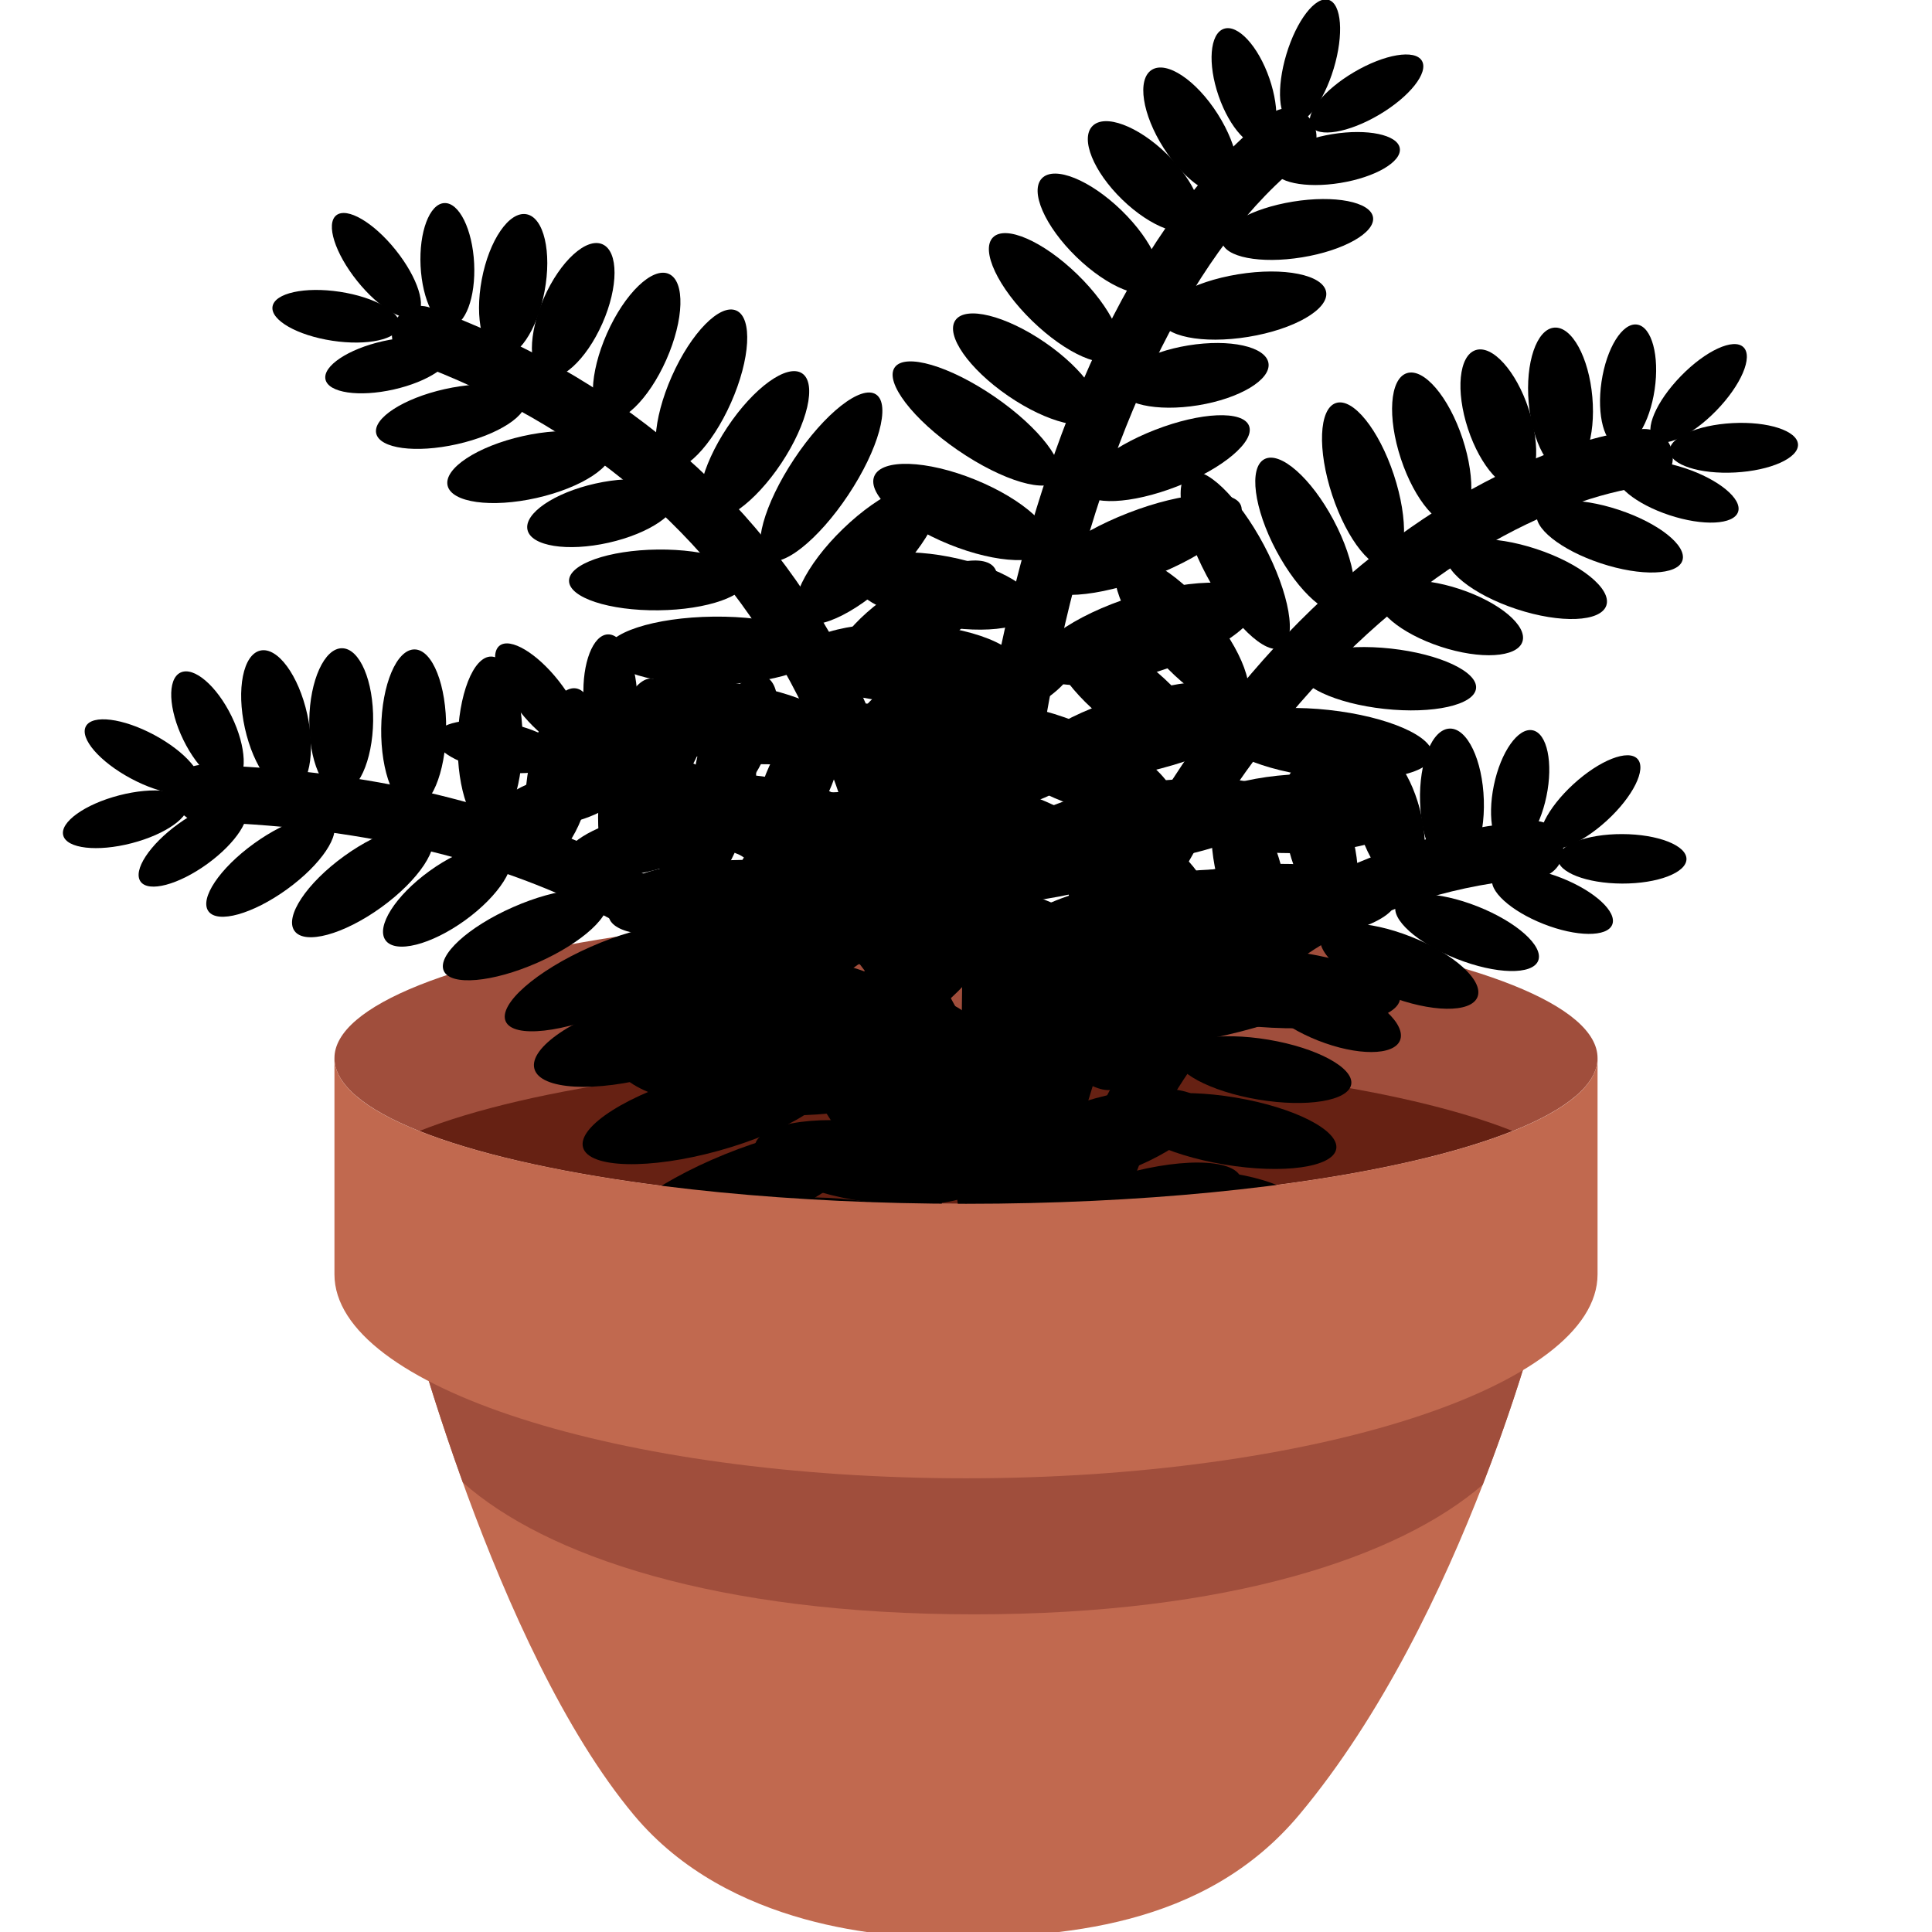 <svg xmlns="http://www.w3.org/2000/svg" viewBox="0 0 36 36">
	<marker id="dot" viewBox="0 0 10 10" refX="5" refY="5" markerWidth="1" markerHeight="1">
		<circle cx="5" cy="5" r="1" fill="white" stroke="black" stroke-width="0.3"/>
	</marker>
	<!-- 
branch-a:
stem=900, right=900, left=900
branch-b:
stem=900, left=700/900, right=700
branch-c:
stem=700, right=700, left=500
branch-d:
stem=700, left=500, right=700
branch-e:
stem=500, left=300/100, right=300
branch-f:
stem=300, right=300, left=100


todo: restore any lost `s` commands in paths

-->
	
	
	
	<style>
		:root {
		--green100: rgb(198, 229, 179);
		--green300: rgb(166, 211, 136);
		--green500: rgb(119, 178,  85);
		--green700: rgb( 92, 145,  59);
		--green900: rgb( 62, 114,  29);
		fill: currentColor;
		}
		
		.branch-a {
		color: rgb( 62, 114,  29);
		}
		
		.branch-b {
		color: rgb( 62, 114,  29);
		}
		.branch-b .right {
		color: rgb( 92, 145,  59);
		}
		
		.branch-c {
		color: rgb( 92, 145,  59);
		}
		.branch-c .left {
		color: rgb(119, 178,  85);
		}
		
		.branch-d {
		color: rgb( 92, 145,  59);
		}
		.branch-d .left {
		color: rgb(119, 178,  85);
		}
		
		.branch-e {
		color: rgb(119, 178,  85);
		}
		.branch-e .left {
		color: rgb(198, 229, 179);
		}
		.branch-e .right {
		color: rgb(166, 211, 136);
		}
		
		.branch-f {
		color: rgb(166, 211, 136);
		}
		.branch-f .left {
		color: rgb(198, 229, 179);
		}
		
		.brown100 {fill: rgb(193, 105,  79)}
		.brown500 {fill: rgb(160,  78,  60)}
		.brown900 {fill: rgb(102,  33,  19)}
		
		* {

		}
		
		
		.test, .test * {
		fill:red !important;
		}
		.pot {
		}
	</style>
	<path class="pot brown100" d=" M 17.094 24.242 H 7.56 s 1.653 6.469 4.254 9.581 c 1.771 2.118 4.75 2.282 5.81 2.282 2.118 0 4.818 -.174 6.589 -2.294 3.087 -3.691 4.534 -9.569 4.534 -9.569 H 17.094 z "/>
	<g class="brown500">
		<!-- shadow below outer rim -->
		<path class="pot" d="M 27.628 27.666 C 28.086 26.486 28.399 25.482 28.575 24.871 C 28.476 24.654 28.328 24.444 28.143 24.242 L 8.164 24.242 C 7.979 24.444 7.831 24.653 7.732 24.870 C 7.906 25.478 8.211 26.478 8.624 27.623 C 10.159 28.987 13.347 30.081 18.153 30.081 C 22.907 30.081 26.075 29.009 27.628 27.666 Z"/>
		<!-- inner rim of pot -->
		<ellipse class="pot" cx="18" cy="19.716" rx="11.768" ry="2.716"/>
	</g>
	
	<!-- dirt -->
	<path class="pot brown900" d="M7.819 21.073c2.036.811 5.828 1.358 10.181 1.358s8.145-.547 10.181-1.358c-2.036-.811-5.828-1.358-10.181-1.358s-8.145.548-10.181 1.358z"/>
	
	<!-- BRANCH-A -->
	<g class="branch-a">
		<path class="stem" d="M 18.733 23.524 C 18.474 23.524 18.248 23.335 18.208 23.072 C 17.134 15.990 19.113 5.647 23.673 2.128 C 23.904 1.949 24.239 1.991 24.420 2.224 C 24.600 2.457 24.557 2.791 24.324 2.971 C 20.179 6.169 18.233 16.137 19.260 22.912 C 19.305 23.203 19.105 23.474 18.814 23.518 C 18.786 23.522 18.759 23.524 18.733 23.524 Z"/>
		<g class="right">
			<circle transform="matrix(2.579,-0.392 0.111,0.727 21.325,15.328)" r="1"/>
			<circle transform="matrix(2.787,-0.423 0.111,0.727 21.627,17.035)" r="1"/>
			<ellipse transform="rotate(-8.632 21.821 18.732)" cx="21.824" cy="18.734" rx="3.083" ry=".735"/>
			<circle transform="matrix(2.344,-0.616 0.187,0.711 21.439,13.61)" r="1"/>
			<circle transform="matrix(2.079,-0.648 0.22,0.702 21.352,11.812)" r="1"/>
			<circle transform="matrix(1.873,-0.729 0.23,0.589 21.25,10.148)" r="1"/>
			<circle transform="matrix(1.547,-0.602 0.205,0.527 21.727,8.537)" r="1"/>
			<circle transform="matrix(1.402,-0.228 0.091,0.558 22.234,6.994)" r="1"/>
			<circle transform="matrix(1.546,-0.252 0.095,0.583 23.165,5.694)" r="1"/>
			<circle transform="matrix(1.407,-0.229 0.085,0.519 24.177,4.276)" r="1"/>
			<circle transform="matrix(1.182,-0.192 0.074,0.455 24.901,2.954)" r="1"/>
			<circle transform="matrix(1.032,-0.609 0.234,0.397 25.463,1.742)" r="1"/>
		</g>
		<g class="left">
			<circle transform="matrix(0.345,-1.147 0.441,0.133 24.411,1.144)" r="1"/>
			<circle transform="matrix(2.609,0 0,0.735 15.879,15.491)" r="1"/>
			<circle transform="matrix(2.596,0.249 -0.07,0.732 15.53,17.198)" r="1"/>
			<circle transform="matrix(2.881,0.277 -0.07,0.732 15.278,18.879)" r="1"/>
			<circle transform="matrix(2.298,0.192 -0.061,0.733 16.335,13.86)" r="1"/>
			<circle transform="matrix(2.098,0.093 -0.033,0.735 16.913,12.357)" r="1"/>
			<circle transform="matrix(1.735,0.335 -0.123,0.638 17.56,11.012)" r="1"/>
			<circle transform="matrix(1.637,0.665 -0.244,0.602 17.927,9.54)" r="1"/>
			<circle transform="matrix(1.52,1.044 -0.343,0.498 18.191,7.891)" r="1"/>
			<circle transform="matrix(1.325,0.91 -0.343,0.498 19.127,6.878)" r="1"/>
			<circle transform="matrix(1.153,1.121 -0.421,0.433 19.654,5.546)" r="1"/>
			<circle transform="matrix(1.062,1.032 -0.421,0.433 20.477,4.354)" r="1"/>
			<circle transform="matrix(0.968,0.941 -0.414,0.426 21.323,3.291)" r="1"/>
			<ellipse transform="rotate(-32.542 22.187 2.44)" cx="22.186" cy="2.439" rx=".595" ry="1.349"/>
			<circle transform="matrix(0.376,1.087 -0.473,0.164 23.18,1.624)" r="1"/>
		</g>
	</g>
	
	<!-- BRANCH B -->
	<g class="branch-b">
		<path class="stem" d="M 16.885 23.630 C 16.607 23.589 16.407 23.337 16.432 23.054 C 17.185 14.881 14.067 9.084 7.651 6.733 C 7.375 6.633 7.234 6.327 7.335 6.051 C 7.435 5.775 7.739 5.630 8.018 5.734 C 14.930 8.266 18.295 14.452 17.493 23.152 C 17.466 23.444 17.207 23.660 16.915 23.633 C 16.904 23.633 16.895 23.632 16.885 23.630 Z"/>
		<g class="left">
			<circle transform="matrix(-2.608,-0.049 -0.013,0.736 14.056,16.761)" r="1"/>
			<circle transform="matrix(-2.608,-0.048 -0.014,0.735 14.054,18.52)" r="1"/>
			<path class="bigleaf" d="M17.077 20.098 c -.008 .406, -1.181 .713, -2.622 .687 c -1.44 -.027, -2.912 -.478, -2.904 -.884 c .008 -.406, 1.491 -.613, 2.932 -.586 s 2.601 .378 2.594 .783 z "/>
			<circle transform="matrix(-2.402,-0.324 -0.098,0.729 14.097,15.194)" r="1"/>
			<circle transform="matrix(-2.158,-0.29 -0.098,0.729 13.597,13.457)" r="1"/>
			<circle transform="matrix(-2.009,0.022 0.007,0.632 13.305,12.122)" r="1"/>
			<circle transform="matrix(-1.659,0.018 0.006,0.566 12.262,10.806)" r="1"/>
			<circle transform="matrix(-1.386,0.311 0.124,0.551 11.215,9.562)" r="1"/>
			<circle transform="matrix(-1.528,0.344 0.13,0.576 9.868,8.703)" r="1"/>
			<circle transform="matrix(-1.39,0.312 0.115,0.513 8.4,7.764)" r="1"/>
			<circle transform="matrix(-1.169,0.263 0.101,0.45 7.234,6.808)" r="1"/>
			<circle transform="matrix(-1.184,-0.18 -0.07,0.456 6.262,5.893)" r="1"/>
		</g>
		<g class="right">
			<circle transform="matrix(-0.748,-0.935 -0.36,0.287 7.014,4.947)" r="1"/>
			<circle transform="matrix(-2.575,0.415 0.117,0.726 19.367,16.024)" r="1"/>
			<path class="bigleaf" d="M 22.826 16.888 C 22.891 17.289 21.348 18.087 19.925 18.317 C 18.503 18.546 17.297 18.407 17.232 18.006 C 17.167 17.605 18.268 17.094 19.690 16.865 C 21.114 16.636 22.761 16.487 22.826 16.888 Z"/>
			<path class="bigleaf" d="M 23.379 18.567 C 23.444 18.968 21.502 19.868 20.080 20.097 C 18.658 20.326 17.452 20.187 17.388 19.786 C 17.323 19.385 18.424 18.874 19.846 18.645 C 21.268 18.416 23.314 18.166 23.379 18.567 Z"/>
			<circle transform="matrix(-2.195,0.705 0.225,0.7 18.599,14.403)" r="1"/>
			<circle transform="matrix(-1.999,0.642 0.225,0.7 17.996,12.925)" r="1"/>
			<circle transform="matrix(-1.485,0.958 0.352,0.546 17.051,11.547)" r="1"/>
			<circle transform="matrix(-1.272,1.228 0.452,0.468 16.163,10.319)" r="1"/>
			<circle transform="matrix(-1.021,1.536 0.504,0.335 15.303,8.886)" r="1"/>
			<circle transform="matrix(-0.89,1.339 0.503,0.335 14.056,8.296)" r="1"/>
			<circle transform="matrix(-0.651,1.47 0.552,0.245 13.07,7.257)" r="1"/>
			<circle transform="matrix(-0.6,1.354 0.553,0.245 11.863,6.458)" r="1"/>
			<circle transform="matrix(-0.546,1.234 0.543,0.241 10.681,5.786)" r="1"/>
			<circle transform="matrix(-0.249,1.326 0.585,0.11 9.562,5.318)" r="1"/>
			<circle transform="matrix(0.057,1.149 0.499,-0.025 8.336,4.933)" r="1"/>
		</g>
	</g>
	
	<!-- BRANCH C -->
	<g class="branch-c">
		<path class="stem" d="M 18.876 25.089 C 18.853 25.089 18.829 25.088 18.805 25.084 C 18.513 25.045 18.309 24.777 18.348 24.486 C 19.829 13.450 26.630 8.516 30.569 7.998 C 30.856 7.960 31.128 8.164 31.166 8.456 C 31.205 8.748 31.000 9.015 30.708 9.053 C 27.081 9.530 20.805 14.180 19.403 24.627 C 19.367 24.895 19.139 25.089 18.876 25.089 Z"/>
		<g class="right">
			<circle transform="matrix(2.6,0.206 -0.059,0.733 23.489,18.4)" r="1"/>
			<ellipse transform="rotate(-2.063 23.613 16.845)" cx="23.601" cy="16.836" rx="2.423" ry=".735"/>
			<circle transform="matrix(2.175,-0.079 0.026,0.735 24.268,15.158)" r="1"/>
			<circle transform="matrix(1.998,0.218 -0.069,0.628 24.691,13.857)" r="1"/>
			<circle transform="matrix(1.649,0.18 -0.061,0.562 25.855,12.647)" r="1"/>
			<circle transform="matrix(1.349,0.445 -0.177,0.537 27.019,11.512)" r="1"/>
			<circle transform="matrix(1.488,0.491 -0.185,0.56 28.444,10.79)" r="1"/>
			<circle transform="matrix(1.353,0.447 -0.165,0.499 29.996,9.998)" r="1"/>
			<circle transform="matrix(1.137,0.376 -0.144,0.438 31.25,9.161)" r="1"/>
			<circle transform="matrix(1.196,-0.064 0.025,0.46 32.307,8.344)" r="1"/>
		</g>
		<g class="left">
			<circle transform="matrix(0.836,-0.859 0.33,0.322 31.651,7.329)" r="1"/>
			<circle transform="matrix(2.522,0.664 -0.188,0.711 18.276,17.148)" r="1"/>
			<circle transform="matrix(2.116,0.916 -0.292,0.674 19.198,15.611)" r="1"/>
			<circle transform="matrix(1.927,0.835 -0.292,0.674 19.943,14.197)" r="1"/>
			<circle transform="matrix(1.385,1.098 -0.404,0.509 21.017,12.919)" r="1"/>
			<circle transform="matrix(1.145,1.345 -0.495,0.421 22.021,11.783)" r="1"/>
			<circle transform="matrix(0.866,1.628 -0.534,0.284 23.017,10.44)" r="1"/>
			<circle transform="matrix(0.755,1.42 -0.534,0.284 24.315,9.976)" r="1"/>
			<circle transform="matrix(0.505,1.527 -0.574,0.19 25.398,9.037)" r="1"/>
			<circle transform="matrix(0.465,1.406 -0.574,0.19 26.678,8.36)" r="1"/>
			<circle transform="matrix(0.423,1.282 -0.565,0.186 27.919,7.806)" r="1"/>
			<circle transform="matrix(0.118,1.345 -0.593,0.052 29.078,7.45)" r="1"/>
			<circle transform="matrix(-0.168,1.138 -0.495,-0.073 30.337,7.186)" r="1"/>
		</g>
	</g>
	
	<!-- BRANCH D -->
	<g class="branch-d">
		<path class="stem" d="M 16.947 23.468 C 16.720 23.452 16.520 23.291 16.466 23.058 C 16.395 22.754 14.609 15.629 3.753 15.316 C 3.487 15.328 3.228 15.064 3.236 14.769 C 3.244 14.475 3.489 14.244 3.783 14.252 C 15.479 14.582 17.485 22.737 17.503 22.820 C 17.568 23.106 17.389 23.390 17.104 23.456 C 17.050 23.468 16.998 23.472 16.947 23.468 Z"/>
		<g class="left">
			<circle transform="matrix(-2.417,0.982 0.277,0.681 13.78,22.191)" r="1"/>
			<circle transform="matrix(-2.336,0.648 0.197,0.708 13.2,20.733)" r="1"/>
			<circle transform="matrix(-2.099,0.583 0.197,0.709 12.057,19.334)" r="1"/>
			<circle transform="matrix(-1.839,0.811 0.256,0.578 11.262,18.221)" r="1"/>
			<circle transform="matrix(-1.518,0.669 0.229,0.517 9.787,17.421)" r="1"/>
			<circle transform="matrix(-1.151,0.832 0.332,0.459 8.335,16.689)" r="1"/>
			<circle transform="matrix(-1.27,0.917 0.345,0.478 6.758,16.43)" r="1"/>
			<circle transform="matrix(-1.155,0.835 0.308,0.426 5.039,16.145)" r="1"/>
			<circle transform="matrix(-0.971,0.702 0.27,0.373 3.591,15.726)" r="1"/>
			<circle transform="matrix(-1.159,0.3 0.116,0.446 2.337,15.266)" r="1"/>
		</g>
		<g class="right">
			<circle transform="matrix(-1.056,-0.566 -0.217,0.406 2.656,14.1)" r="1"/>
			<circle transform="matrix(-2.204,1.395 0.393,0.621 18.372,19.422)" r="1"/>
			<circle transform="matrix(-1.74,1.512 0.482,0.554 17.027,18.235)" r="1"/>
			<circle transform="matrix(-1.585,1.377 0.482,0.554 15.891,17.113)" r="1"/>
			<circle transform="matrix(-0.989,1.464 0.538,0.363 14.48,16.218)" r="1"/>
			<circle transform="matrix(-0.686,1.629 0.599,0.253 13.18,15.438)" r="1"/>
			<circle transform="matrix(-0.334,1.813 0.595,0.11 11.827,14.46)" r="1"/>
			<circle transform="matrix(-0.291,1.581 0.595,0.11 10.448,14.409)" r="1"/>
			<circle transform="matrix(-0.02,1.607 0.605,0.007 9.133,13.841)" r="1"/>
			<circle transform="matrix(-0.018,1.481 0.605,0.008 7.708,13.582)" r="1"/>
			<circle transform="matrix(-0.017,1.349 0.595,0.007 6.358,13.428)" r="1"/>
			<circle transform="matrix(0.292,1.317 0.581,-0.129 5.144,13.439)" r="1"/>
			<circle transform="matrix(0.504,1.034 0.45,-0.219 3.866,13.567)" r="1"/>
		</g>
	</g>
	
	<!-- BRANCH E -->
	<g class="branch-e">
		<path class="stem" d="
M 18.447,24.397
H 18.423
C 18.129,24.383 17.902,24.135 17.915,23.841
C 17.966,22.681 17.863,16.776 10.792,14.538
C 10.512,14.450 10.356,14.150 10.445,13.870
C 10.534,13.591 10.832,13.433 11.113,13.523
C 18.925,15.996 19.035,22.591 18.978,23.888
C 18.966,24.174 18.730,24.397 18.447,24.397
Z
"/>
		<g class="left">
			<circle class="" transform="matrix(-2.399,-0.342 -0.104,0.728 16.042,23.117)" r="1"/>
			<circle transform="matrix(-2.155,-0.307 -0.103,0.728 16.218,21.662)" r="1"/>
			<circle transform="matrix(-2.01,0.006 0.003,0.632 15.684,20.102)" r="1"/>
			<circle transform="matrix(-1.659,0.005 0.002,0.566 15.254,18.872)" r="1"/>
			<circle transform="matrix(-1.389,0.3 0.119,0.552 14.214,17.62)" r="1"/>
			<circle transform="matrix(-1.531,0.332 0.125,0.577 12.875,16.752)" r="1"/>
			<circle transform="matrix(-1.393,0.301 0.112,0.514 11.919,15.739)" r="1"/>
			<circle transform="matrix(-1.171,0.254 0.098,0.45 10.445,14.9)" r="1"/>
			<circle transform="matrix(-1.183,-0.19 -0.073,0.455 9.29,13.914)" r="1"/>
		</g>
		<g class="right">
			<circle transform="matrix(-0.741,-0.942 -0.362,0.284 10.05,12.973)" r="1"/>
			<circle transform="matrix(-2.2,0.689 0.22,0.702 20.928,22.646)" r="1"/>
			<circle transform="matrix(-2.005,0.626 0.22,0.702 20.431,21.226)" r="1"/>
			<circle transform="matrix(-1.492,0.946 0.347,0.549 19.846,19.652)" r="1"/>
			<circle transform="matrix(-1.281,1.217 0.448,0.471 19.156,18.416)" r="1"/>
			<circle transform="matrix(-1.033,1.528 0.501,0.339 18.308,16.977)" r="1"/>
			<circle transform="matrix(-0.9,1.332 0.501,0.339 17.067,16.377)" r="1"/>
			<circle transform="matrix(-0.663,1.465 0.551,0.249 16.088,15.33)" r="1"/>
			<circle transform="matrix(-0.611,1.349 0.551,0.249 14.886,14.523)" r="1"/>
			<circle transform="matrix(-0.556,1.23 0.542,0.245 13.711,13.841)" r="1"/>
			<circle transform="matrix(-0.26,1.325 0.584,0.115 12.595,13.364)" r="1"/>
			<circle transform="matrix(0.048,1.149 0.5,-0.021 11.373,12.97)" r="1"/>
		</g>
	</g>
		
	<!-- BRANCH F -->
	<g class="branch-f">
		<path class="stem" d="M 20.204 24.140 L 20.162 24.139 C 19.869 24.116 19.649 23.860 19.671 23.567 C 19.893 20.629 22.502 15.787 28.555 15.298 C 28.842 15.277 29.105 15.493 29.128 15.786 C 29.152 16.079 28.934 16.335 28.640 16.359 C 22.599 16.846 20.864 21.912 20.733 23.648 C 20.712 23.927 20.480 24.140 20.204 24.140 Z"/>
		<g class="right">
			<circle transform="matrix(2.176,0.046 -0.015,0.735 22.136,22.528)" r="1"/>
			<circle transform="matrix(1.982,0.332 -0.104,0.624 22.917,21.075)" r="1"/>
			<circle transform="matrix(1.637,0.274 -0.093,0.558 23.541,19.931)" r="1"/>
			<circle transform="matrix(1.321,0.521 -0.207,0.526 24.767,18.863)" r="1"/>
			<circle transform="matrix(1.458,0.575 -0.216,0.549 26.073,18.002)" r="1"/>
			<circle transform="matrix(1.325,0.523 -0.193,0.489 27.337,17.378)" r="1"/>
			<circle transform="matrix(1.114,0.44 -0.169,0.428 28.928,16.788)" r="1"/>
		</g>
		<g class="left">
			<circle transform="matrix(1.198,0.004 -0.002,0.461 30.227,16.003)" r="1"/>
			<circle transform="matrix(0.883,-0.809 0.311,0.34 29.63,14.951)" r="1"/>
			<circle transform="matrix(1.876,0.943 -0.33,0.657 18.366,21.573)" r="1"/>
			<circle transform="matrix(1.319,1.175 -0.432,0.485 19.198,20.336)" r="1"/>
			<circle transform="matrix(1.067,1.409 -0.518,0.393 19.763,18.849)" r="1"/>
			<circle transform="matrix(0.772,1.675 -0.549,0.253 20.833,17.566)" r="1"/>
			<circle transform="matrix(0.673,1.46 -0.549,0.253 22.155,17.175)" r="1"/>
			<circle transform="matrix(0.417,1.553 -0.584,0.157 23.29,16.3)" r="1"/>p
			<circle transform="matrix(0.384,1.431 -0.584,0.157 24.606,15.698)" r="1"/>
			<circle transform="matrix(0.349,1.303 -0.575,0.154 25.877,15.215)" r="1"/>
			<circle transform="matrix(0.042,1.349 -0.594,0.018 27.055,14.925)" r="1"/>
			<circle transform="matrix(-0.233,1.127 -0.49,-0.102 28.326,14.735)" r="1"/>
		</g>
	</g>
		
	<!-- outer rim of pot -->
	<path class="pot brown100" d="M 18.000 22.431 C 11.501 22.431 6.232 21.215 6.232 19.715 L 6.232 23.746 C 6.232 25.845 11.565 27.546 18.000 27.546 C 24.436 27.546 29.768 25.844 29.768 23.746 L 29.768 19.715 C 29.768 21.216 24.499 22.431 18.000 22.431 Z"/>
</svg>
